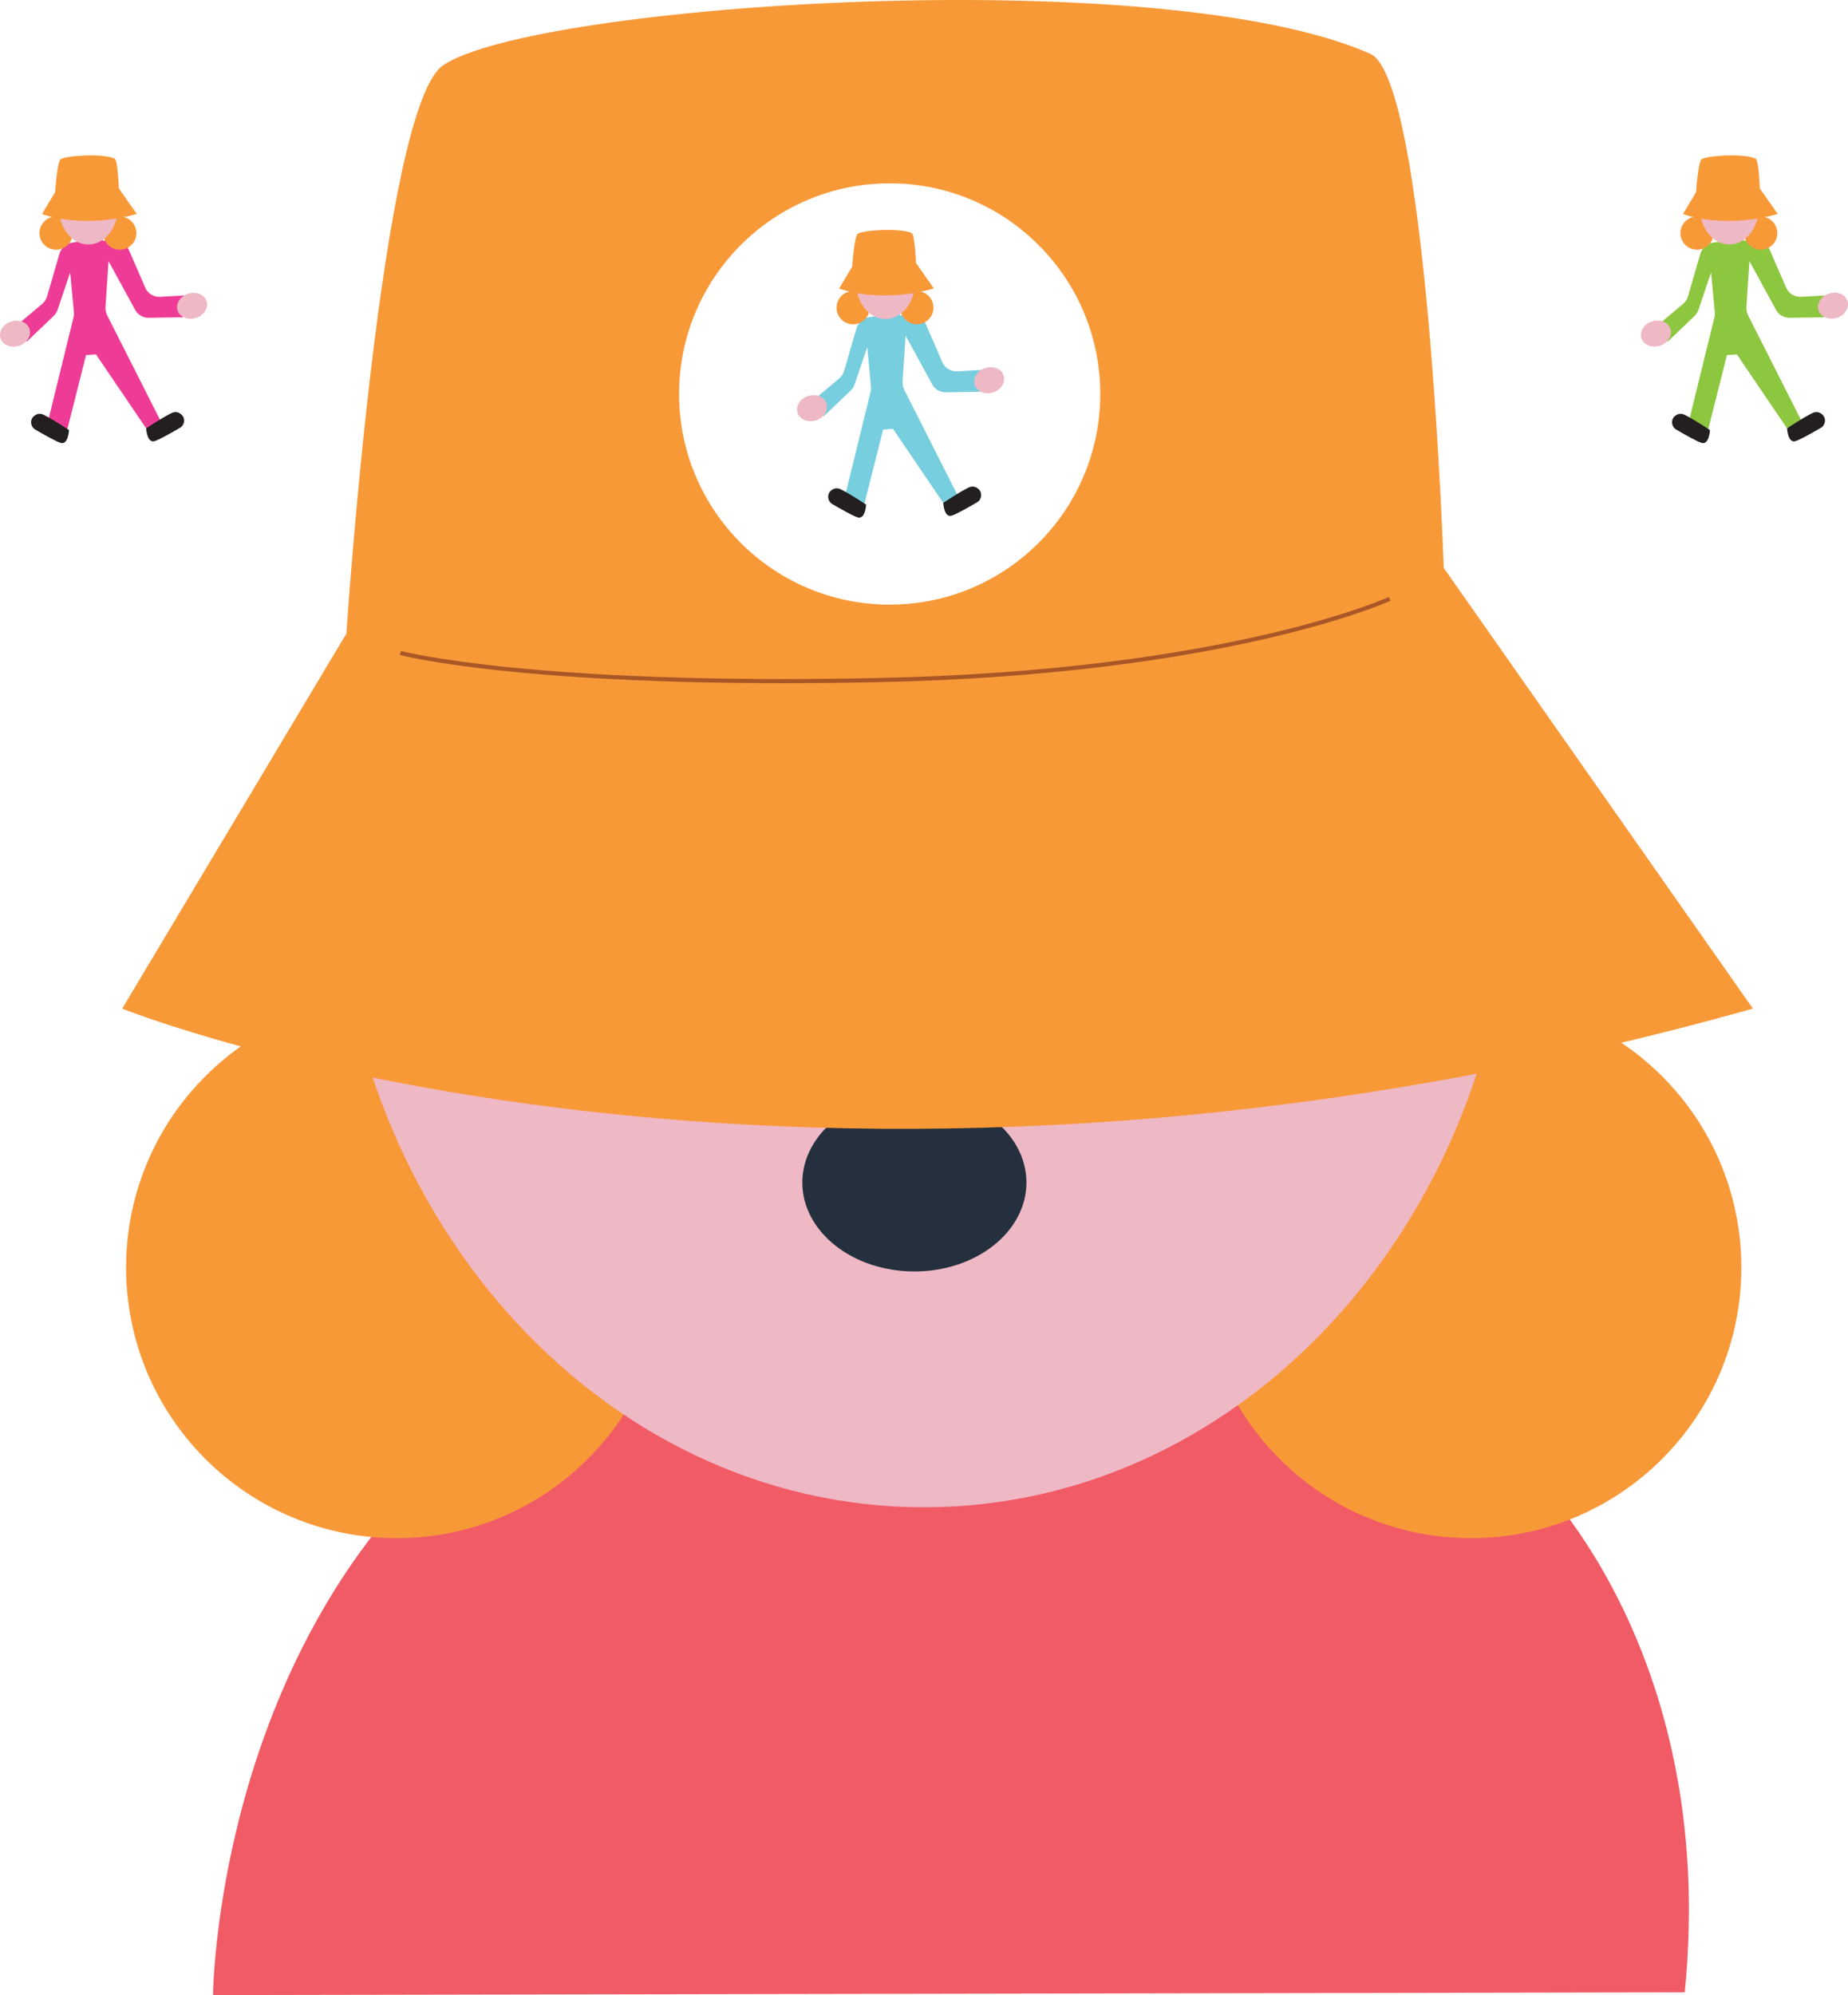 <?xml version="1.0" encoding="UTF-8"?><svg id="Layer_2" xmlns="http://www.w3.org/2000/svg" xmlns:xlink="http://www.w3.org/1999/xlink" viewBox="0 0 445.8 481.12"><defs><style>.cls-1{fill:#f89938;}.cls-2{fill:#efb8c5;}.cls-3{fill:#ee3c96;}.cls-4{fill:#fff;}.cls-5{fill:#f15b66;}.cls-6{fill:#8dc63f;}.cls-7{fill:#231f20;}.cls-8{fill:#24303d;}.cls-9{fill:#76cede;}.cls-10{filter:url(#drop-shadow-1);}.cls-11{fill:none;stroke:#a95726;stroke-miterlimit:10;}</style><filter id="drop-shadow-1" filterUnits="userSpaceOnUse"><feOffset dx="1.11" dy=".74"/><feGaussianBlur result="blur" stdDeviation="0"/><feFlood flood-color="#231f20" flood-opacity=".8"/><feComposite in2="blur" operator="in"/><feComposite in="SourceGraphic"/></filter></defs><g id="Layer_2-2"><path class="cls-5" d="m51.39,481.12s1.02-138.73,128.53-166.27,188.72,39.78,188.72,39.78c0,0,46.08,42.17,37.78,125.84l-355.03.65Z"/><circle class="cls-1" cx="95.67" cy="305.69" r="65.25"/><circle class="cls-1" cx="354.82" cy="305.69" r="65.25"/><path class="cls-2" d="m365.07,203.15c0,88.55-63.65,160.34-142.16,160.34s-142.16-71.79-142.16-160.34,63.18-51.27,141.69-51.27,142.62-37.28,142.62,51.27Z"/><ellipse class="cls-8" cx="220.58" cy="285.18" rx="27.03" ry="21.44"/><path class="cls-1" d="m83.55,152.81l-54.07,90.42s161.27,65.25,393.38,0l-74.58-106.27s-3.98-117.88-17.71-123.98C280.24-9.39,128.49.91,106.86,15.78c-14.92,10.25-23.3,137.03-23.3,137.03Z"/><path class="cls-11" d="m96.6,157.47s31.3,8.34,115.59,6.53,123.05-19.58,123.05-19.58"/><circle class="cls-4" cx="214.62" cy="95.01" r="50.8"/><g class="cls-10"><path class="cls-9" d="m217.01,93.24l12.92,25.54-3.5,1.75-12.11-17.84-2.39.16-4.62,18.32-4.62-2.07,6.22-25.36c.1-.4.13-.81.09-1.22l-.9-9.58-3.05,9.02c-.19.56-.52,1.07-.95,1.48l-6.51,6.22-1.43-4.78,5.2-4.38c.56-.47.96-1.1,1.17-1.8l2.96-10.21c.16-.54.44-1.04.81-1.46l.11-.13c.58-.64,1.37-1.06,2.23-1.17l2.18-.3.32-3.82h5.26l-.48,3.66,3.12.11c.87.03,1.69.37,2.34.94h0c.39.35.71.79.92,1.27l3.91,9.01c.62,1.42,2.05,2.3,3.59,2.21l5.87-.33-.32,5.26-8.29.13c-1.37.02-2.64-.72-3.29-1.92l-6.42-11.75-.73,11.1c-.04.66.09,1.32.39,1.91Z"/><circle class="cls-1" cx="204.69" cy="73.46" r="4"/><circle class="cls-1" cx="220.07" cy="73.46" r="4"/><ellipse class="cls-2" cx="212.49" cy="67.14" rx="7.16" ry="9.06"/><ellipse class="cls-2" cx="237.51" cy="90.98" rx="3.67" ry="3.08" transform="translate(-16.35 75.43) rotate(-17.46)"/><ellipse class="cls-2" cx="194.79" cy="97.71" rx="3.67" ry="3.08" transform="translate(-20.34 62.93) rotate(-17.46)"/><path class="cls-7" d="m226.43,120.53s.18,3.7,2.07,3.07c1.24-.41,4.17-2.08,6.07-3.19,1.15-.67,1.37-2.28.4-3.18-.61-.56-1.43-.89-2.46-.37-2.53,1.26-6.08,3.67-6.08,3.67Z"/><path class="cls-7" d="m207.82,120.95s-.18,3.7-2.07,3.07c-1.24-.41-4.17-2.08-6.07-3.19-1.15-.67-1.37-2.28-.4-3.18.61-.56,1.43-.89,2.46-.37,2.53,1.26,6.08,3.67,6.08,3.67Z"/><path class="cls-1" d="m204.46,63.58l-3.14,5.25s9.37,3.79,22.85,0l-4.33-6.17s-.23-6.85-1.03-7.2c-2.92-1.3-11.74-.7-12.99.16-.87.6-1.35,7.96-1.35,7.96Z"/></g><path class="cls-6" d="m421.68,76.01l12.92,25.54-3.5,1.75-12.11-17.84-2.39.16-4.62,18.32-4.62-2.07,6.22-25.36c.1-.4.13-.81.09-1.22l-.9-9.58-3.05,9.02c-.19.56-.52,1.07-.95,1.48l-6.51,6.22-1.43-4.78,5.2-4.38c.56-.47.96-1.1,1.17-1.8l2.96-10.21c.16-.54.44-1.04.81-1.46l.11-.13c.58-.64,1.37-1.06,2.23-1.17l2.18-.3.32-3.82h5.26l-.48,3.66,3.12.11c.87.03,1.69.37,2.34.94h0c.39.35.71.79.92,1.27l3.91,9.01c.62,1.42,2.05,2.3,3.59,2.21l5.87-.33-.32,5.26-8.29.13c-1.37.02-2.64-.72-3.29-1.92l-6.42-11.75-.73,11.1c-.04.66.09,1.32.39,1.91Z"/><circle class="cls-1" cx="409.37" cy="56.22" r="4"/><circle class="cls-1" cx="424.75" cy="56.22" r="4"/><ellipse class="cls-2" cx="417.16" cy="49.9" rx="7.16" ry="9.06"/><ellipse class="cls-2" cx="442.19" cy="73.75" rx="3.67" ry="3.08" transform="translate(-1.76 136.03) rotate(-17.46)"/><ellipse class="cls-2" cx="399.46" cy="80.47" rx="3.67" ry="3.08" transform="translate(-5.74 123.53) rotate(-17.46)"/><path class="cls-7" d="m431.1,103.3s.18,3.7,2.07,3.07c1.24-.41,4.17-2.08,6.07-3.19,1.15-.67,1.37-2.28.4-3.18-.61-.56-1.43-.89-2.46-.37-2.53,1.26-6.08,3.67-6.08,3.67Z"/><path class="cls-7" d="m412.5,103.72s-.18,3.7-2.07,3.07c-1.24-.41-4.17-2.08-6.07-3.19-1.15-.67-1.37-2.28-.4-3.18.61-.56,1.43-.89,2.46-.37,2.53,1.26,6.08,3.67,6.08,3.67Z"/><path class="cls-1" d="m409.14,46.35l-3.14,5.25s9.37,3.79,22.85,0l-4.33-6.17s-.23-6.85-1.03-7.2c-2.92-1.3-11.74-.7-12.99.16-.87.6-1.35,7.96-1.35,7.96Z"/><path class="cls-3" d="m25.84,76.01l12.92,25.54-3.5,1.75-12.11-17.84-2.39.16-4.62,18.32-4.62-2.07,6.22-25.36c.1-.4.13-.81.09-1.22l-.9-9.58-3.05,9.02c-.19.56-.52,1.07-.95,1.48l-6.51,6.22-1.43-4.78,5.2-4.38c.56-.47.96-1.1,1.17-1.8l2.96-10.21c.16-.54.44-1.04.81-1.46l.11-.13c.58-.64,1.37-1.06,2.23-1.17l2.18-.3.32-3.82h5.26l-.48,3.66,3.12.11c.87.03,1.69.37,2.34.94h0c.39.35.71.79.92,1.27l3.91,9.01c.62,1.42,2.05,2.3,3.59,2.21l5.87-.33-.32,5.26-8.29.13c-1.37.02-2.64-.72-3.29-1.92l-6.42-11.75-.73,11.1c-.04.66.09,1.32.39,1.91Z"/><circle class="cls-1" cx="13.52" cy="56.22" r="4"/><circle class="cls-1" cx="28.9" cy="56.22" r="4"/><ellipse class="cls-2" cx="21.32" cy="49.9" rx="7.16" ry="9.06"/><ellipse class="cls-2" cx="46.34" cy="73.75" rx="3.67" ry="3.08" transform="translate(-19.99 17.3) rotate(-17.46)"/><ellipse class="cls-2" cx="3.62" cy="80.47" rx="3.67" ry="3.08" transform="translate(-23.97 4.79) rotate(-17.46)"/><path class="cls-7" d="m35.26,103.3s.18,3.7,2.07,3.07c1.24-.41,4.17-2.08,6.07-3.19,1.15-.67,1.37-2.28.4-3.18-.61-.56-1.43-.89-2.46-.37-2.53,1.26-6.08,3.67-6.08,3.67Z"/><path class="cls-7" d="m16.65,103.72s-.18,3.7-2.07,3.07c-1.24-.41-4.17-2.08-6.07-3.19-1.15-.67-1.37-2.28-.4-3.18.61-.56,1.43-.89,2.46-.37,2.53,1.26,6.08,3.67,6.08,3.67Z"/><path class="cls-1" d="m13.29,46.35l-3.14,5.25s9.37,3.79,22.85,0l-4.33-6.17s-.23-6.85-1.03-7.2c-2.92-1.3-11.74-.7-12.99.16-.87.6-1.35,7.96-1.35,7.96Z"/></g></svg>